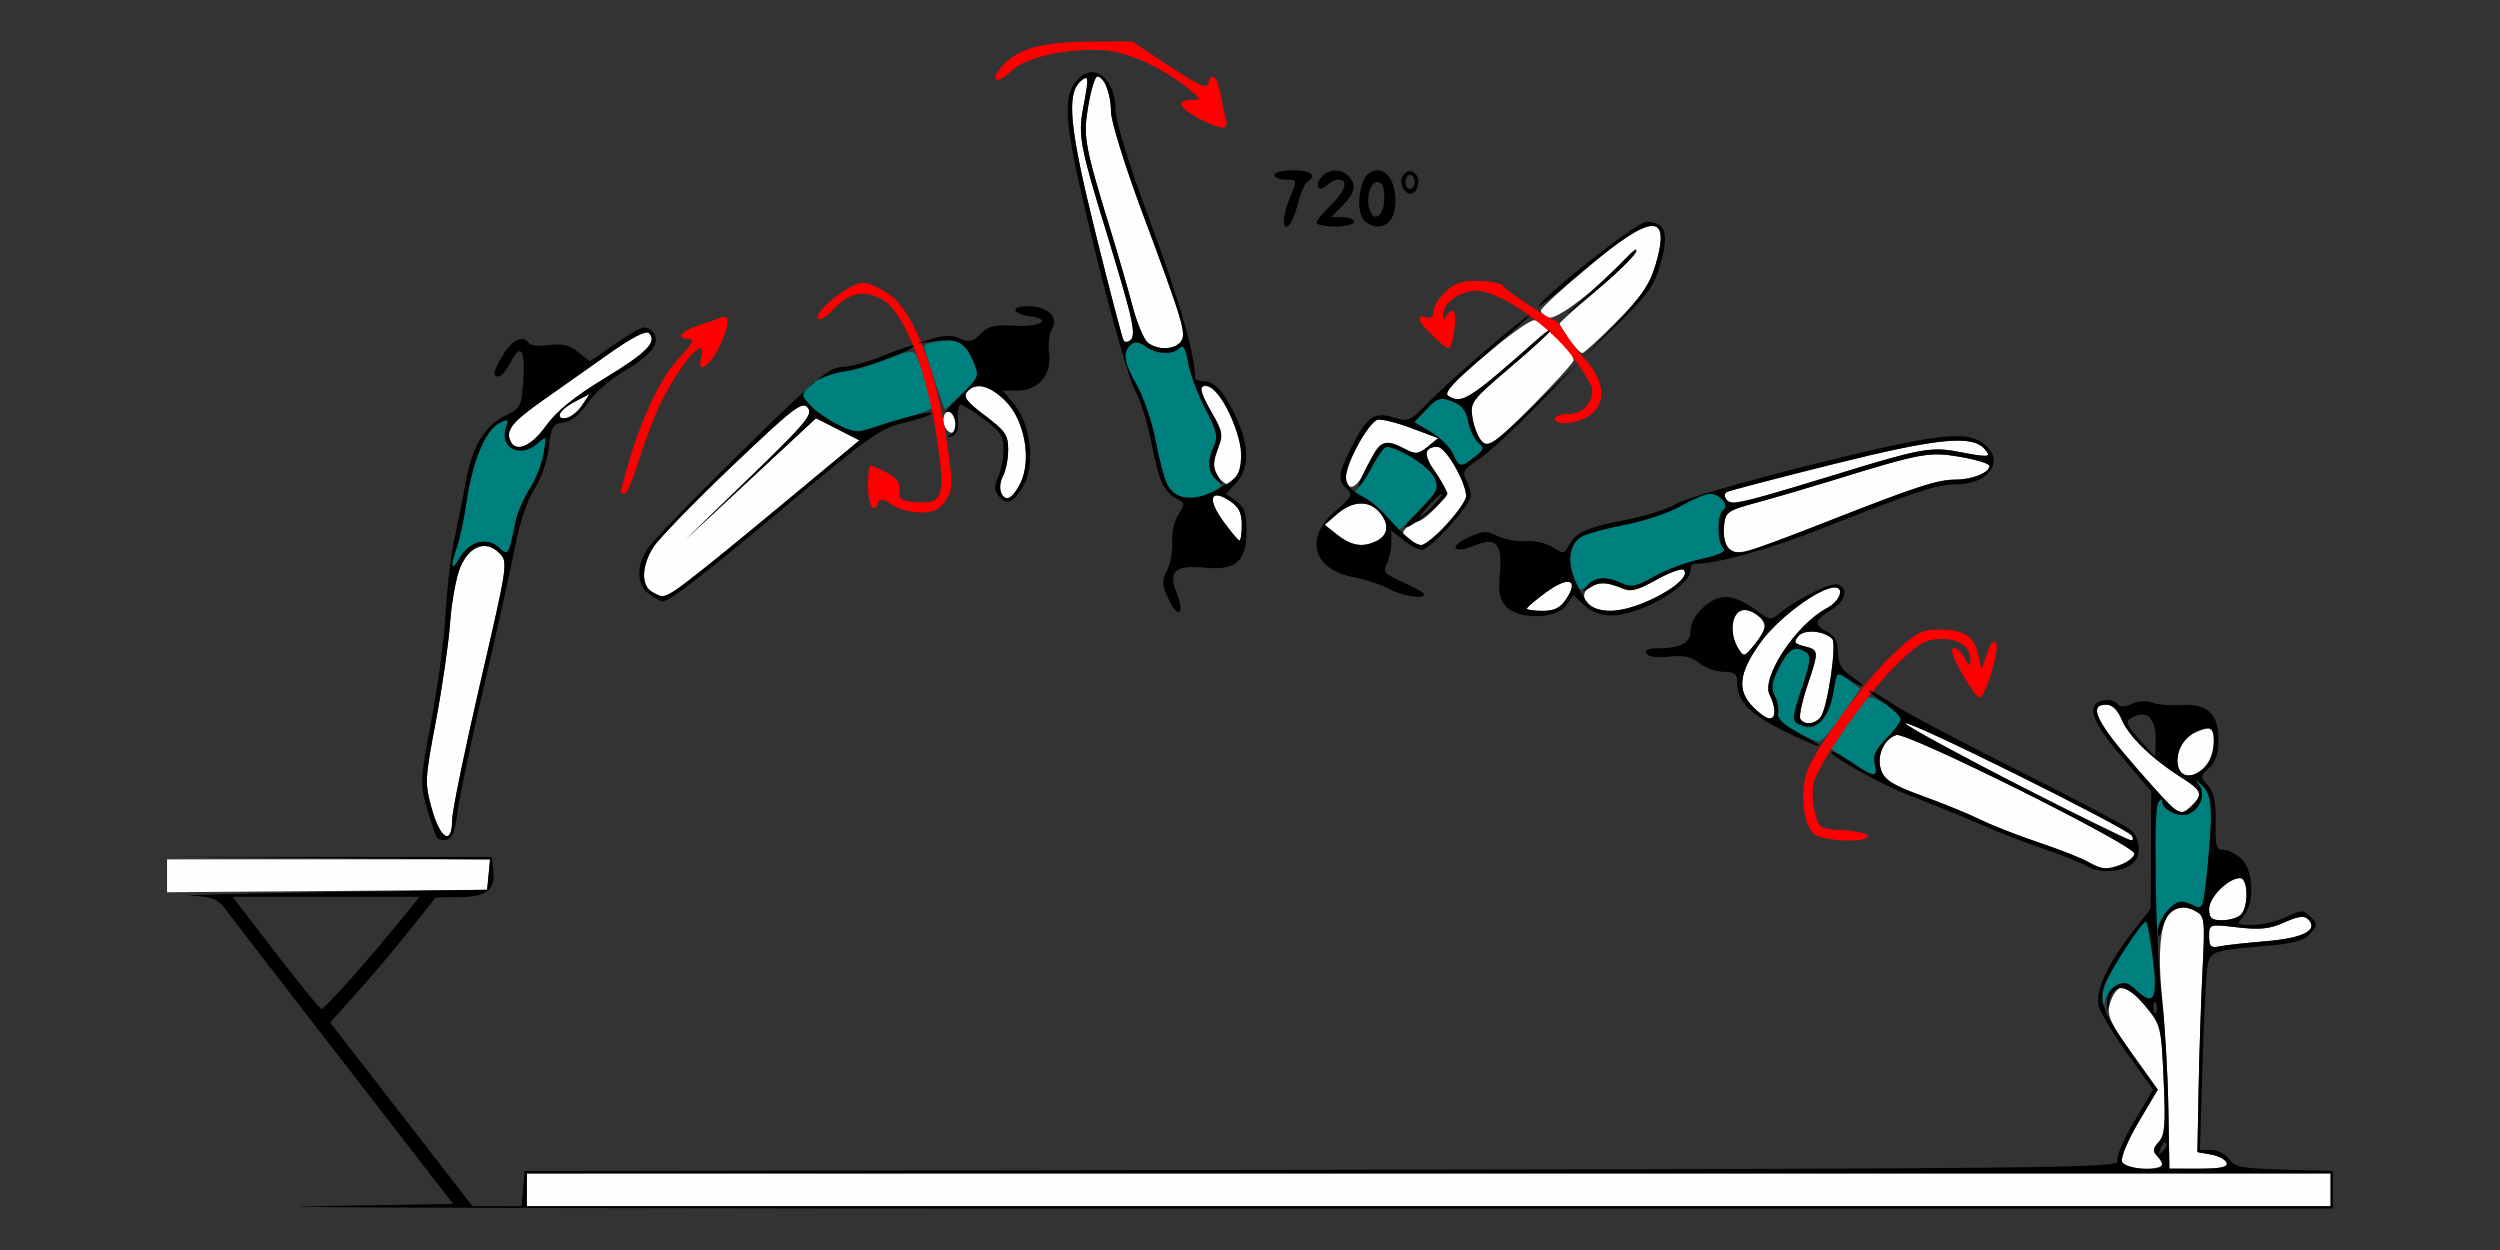 <?xml version="1.0" encoding="UTF-8" standalone="no"?>
<!-- Created with Inkscape (http://www.inkscape.org/) -->

<svg
   xmlns:dc="http://purl.org/dc/elements/1.1/"
   xmlns:cc="http://creativecommons.org/ns#"
   xmlns:rdf="http://www.w3.org/1999/02/22-rdf-syntax-ns#"
   xmlns:svg="http://www.w3.org/2000/svg"
   xmlns="http://www.w3.org/2000/svg"
   xmlns:sodipodi="http://sodipodi.sourceforge.net/DTD/sodipodi-0.dtd"
   xmlns:inkscape="http://www.inkscape.org/namespaces/inkscape"
   id="svg3456"
   version="1.1"
   inkscape:version="0.91 r13725"
   width="500"
   height="250"
   viewBox="0 0 500 250"
   sodipodi:docname="bb940400.svg">
  <rect x="0" y="0" width="500" height="250" fill="#333333" stroke="none"/>
  <defs
     id="defs3460" />
  <sodipodi:namedview
     pagecolor="#ffffff"
     bordercolor="#666666"
     borderopacity="1"
     objecttolerance="10"
     gridtolerance="10"
     guidetolerance="10"
     inkscape:pageopacity="0"
     inkscape:pageshadow="2"
     inkscape:window-width="1473"
     inkscape:window-height="845"
     id="namedview3458"
     showgrid="false"
     inkscape:zoom="1.2341757"
     inkscape:cx="83.763673"
     inkscape:cy="181.60958"
     inkscape:window-x="0"
     inkscape:window-y="0"
     inkscape:window-maximized="0"
     inkscape:current-layer="svg3456" />
  <g
     id="g3466"
     transform="translate(16.589,-3.448)">
    <path
       style="fill:#fefefe"
       d="m 88.785,241.406 0,-3.281 180.374,0 180.374,0 0,3.281 0,3.281 -180.374,0 -180.374,0 0,-3.281 z m 319.027,-5.632 c -0.298,-0.779 1.184,-4.325 3.305,-7.906 l 3.845,-6.493 -5.139,-7.186 c -4.195,-5.866 -5.028,-7.643 -4.533,-9.672 0.571,-2.342 1.848,-3.846 3.293,-3.879 0.351,-0.008 2.083,1.779 3.848,3.97 3.151,3.911 3.219,4.186 3.718,14.882 0.431,9.249 0.279,11.127 -1.005,12.415 -1.182,1.185 -1.266,1.765 -0.385,2.649 1.942,1.948 1.256,2.632 -2.639,2.632 -2.495,0 -3.95,-0.477 -4.308,-1.413 z m 9.277,-10.542 c -0.11,-6.573 -0.665,-16.439 -1.233,-21.923 -1.53,-14.768 0.737,-20.818 6.616,-17.662 1.897,1.018 1.959,1.535 1.44,12.005 -0.298,6.018 -0.648,16.627 -0.778,23.576 l -0.236,12.635 2.727,0.49 c 1.5,0.269 2.902,1.017 3.115,1.661 0.284,0.855 -1.21,1.171 -5.53,1.17 l -5.919,-0.002 -0.2,-11.951 z m 8.144,-34.526 c 0,-2.451 0.007,-2.453 5.696,-1.791 4.497,0.524 6.471,0.313 9.377,-1.002 2.725,-1.233 3.954,-1.391 4.732,-0.611 2.146,2.153 -0.964,3.775 -8.408,4.387 -3.955,0.325 -8.137,0.789 -9.293,1.03 -1.757,0.367 -2.103,0.036 -2.103,-2.014 z m 0,-5.483 c 0,-2.343 3.843,-6.162 6.201,-6.162 1.612,0 1.733,5.729 0.154,7.312 -0.617,0.619 -2.299,1.125 -3.738,1.125 -2.147,0 -2.617,-0.408 -2.617,-2.276 z m -408.411,-6.618 0,-3.294 32.302,0 32.302,0 -0.293,3.047 -0.293,3.047 -32.009,0.247 -32.009,0.247 0,-3.294 z m 384.112,-2.823 c -1.285,-0.736 -5.701,-2.467 -9.813,-3.847 -4.112,-1.38 -9.369,-3.44 -11.682,-4.578 -2.313,-1.138 -7.502,-3.259 -11.531,-4.713 -5.749,-2.074 -7.52,-3.157 -8.23,-5.03 -1.059,-2.793 0.433,-6.348 3.007,-7.168 2.07,-0.659 47.594,22.018 47.594,23.708 0,1.179 -3.711,3.065 -5.902,2.999 -0.609,-0.018 -2.159,-0.635 -3.444,-1.372 z m -14.252,-15.524 c -12.208,-6.162 -22.196,-11.625 -22.196,-12.141 0,-1.054 44.371,20.955 45.306,22.473 0.329,0.535 0.259,0.949 -0.157,0.922 -0.416,-0.028 -10.744,-5.092 -22.952,-11.254 z m -316.905,4.976 c -1.437,-5.174 -1.405,-5.88 0.808,-17.578 1.268,-6.703 2.548,-15.562 2.845,-19.688 0.297,-4.125 1.207,-9.091 2.024,-11.036 1.823,-4.343 5.143,-5.564 7.821,-2.878 1.771,1.777 1.719,2.131 -3.823,26.05 -3.091,13.337 -5.619,25.66 -5.619,27.384 0,5.136 -2.367,3.819 -4.055,-2.255 z M 418.216,165.22 c -0.519,-0.379 -3.719,-3.853 -7.111,-7.72 -8.428,-9.607 -10.155,-13.125 -6.444,-13.125 1.213,0 2.299,1.061 3.132,3.062 1.372,3.295 6.013,7.784 11.902,11.513 4.055,2.568 4.365,3.344 2.201,5.515 -1.63,1.635 -2.29,1.771 -3.68,0.756 z m 0.929,-7.743 c -1.167,-1.894 0.569,-6.279 2.908,-7.348 3.549,-1.622 4.116,-1.337 4.116,2.069 0,4.536 -5.113,8.379 -7.023,5.279 z M 343.487,147.235 c -0.302,-0.489 0.304,-3.429 1.347,-6.533 2.394,-7.127 2.385,-7.25 -0.524,-7.983 -2.041,-0.514 -2.235,-0.832 -1.238,-2.037 1.186,-1.434 5.083,-1.127 6.781,0.534 0.984,0.963 -0.966,14.022 -2.341,15.685 -1.186,1.433 -3.243,1.603 -4.025,0.334 z m -9.418,-2.349 c -3.333,-3.344 -2.948,-6.79 1.448,-12.948 3.45,-4.833 11.765,-11 14.829,-11 2.046,0 1.022,2.782 -1.516,4.115 -6.208,3.262 -13.289,13.999 -11.474,17.399 1.24,2.324 1.231,4.736 -0.017,4.736 -0.537,0 -2.009,-1.036 -3.271,-2.301 z m -3.015,-11.767 c -2.805,-4.505 -0.364,-9.559 3.355,-6.946 2.547,1.79 2.524,2.994 -0.118,6.23 -2.026,2.482 -2.124,2.504 -3.237,0.716 z m -42.269,-7.957 c 0,-0.255 1.758,-1.74 3.906,-3.301 4.448,-3.232 6.542,-2.545 4.018,1.32 -1.2,1.837 -2.382,2.444 -4.76,2.444 -1.74,0 -3.164,-0.208 -3.164,-0.463 z m 12.15,-0.943 c -2.552,-3.084 2.502,-5.45 6.76,-3.164 1.619,0.869 2.829,0.585 6.891,-1.619 2.71,-1.471 5.223,-2.377 5.585,-2.014 2.043,2.049 -8.94,8.18 -14.682,8.195 -1.883,0.005 -3.907,-0.616 -4.554,-1.397 z m -187.15,-2.419 c -2.172,-1.269 -2.072,-5.09 0.232,-8.828 1.027,-1.667 8.128,-8.99 15.78,-16.274 12.347,-11.753 14.054,-13.073 15.166,-11.73 1.1,1.33 -0.337,3.053 -11.808,14.164 l -13.061,12.65 13.256,-12.346 13.256,-12.346 4.344,2.214 4.344,2.214 -17.442,14.475 c -15.765,13.084 -20.562,16.743 -21.964,16.757 -0.257,0.003 -1.203,-0.425 -2.103,-0.951 z m 215.23,-8.779 c -0.608,-0.735 -0.971,-2.69 -0.808,-4.344 0.284,-2.87 0.598,-3.09 6.839,-4.796 3.598,-0.983 10.117,-2.893 14.486,-4.243 18.161,-5.612 19.664,-5.892 25.935,-4.819 3.213,0.55 5.841,1.363 5.841,1.807 0,1.359 -3.44,2.749 -6.802,2.749 -3.629,0 -7.945,1.418 -26.376,8.666 -15.961,6.277 -17.673,6.723 -19.116,4.98 z m -78.085,-2.567 -2.592,-2.046 2.519,-2.173 c 3.028,-2.613 6.241,-2.79 8.344,-0.459 2.059,2.282 1.955,4.563 -0.261,5.753 -2.774,1.489 -5.167,1.168 -8.009,-1.075 z m 14.204,1.004 c -1.333,-0.778 -1.456,-1.264 -0.587,-2.315 0.605,-0.732 1.601,-1.331 2.213,-1.331 0.612,0 2.28,-1.223 3.708,-2.717 2.289,-2.397 2.461,-2.977 1.457,-4.922 -0.626,-1.213 -1.756,-2.916 -2.512,-3.786 -1.591,-1.832 -0.868,-3.575 1.482,-3.575 1.637,0 5.739,7.069 5.739,9.89 0,1.692 -7.282,9.809 -8.764,9.769 -0.577,-0.016 -1.808,-0.472 -2.737,-1.013 z m -37.111,-3.814 c -3.222,-4.462 -2.537,-6.562 1.316,-4.03 1.831,1.204 2.436,2.39 2.436,4.775 0,1.745 -0.208,3.173 -0.461,3.173 -0.254,0 -1.735,-1.763 -3.291,-3.918 z m 100.521,-4.455 c -0.296,-0.48 -0.208,-1.077 0.194,-1.327 0.403,-0.25 9.977,-2.759 21.277,-5.576 21.216,-5.289 27.937,-5.933 30.434,-2.915 1.297,1.567 0.769,1.605 -5.583,0.397 -5.25,-0.999 -7.625,-0.55 -24.31,4.593 -18.989,5.853 -21.096,6.315 -22.012,4.828 z m -145.001,-1.398 c -0.28,-0.733 -0.057,-2.182 0.497,-3.22 0.554,-1.038 1.007,-3.383 1.007,-5.211 0,-2.895 -0.6,-3.774 -4.641,-6.801 -3.579,-2.681 -4.409,-3.757 -3.624,-4.706 1.703,-2.058 4.556,-1.388 7.755,1.821 3.871,3.883 5.271,11.933 2.882,16.569 -1.598,3.1 -3.058,3.683 -3.874,1.547 z m 69.111,-2 c -0.808,-2.112 4.236,-12.027 6.314,-12.411 0.82,-0.151 3.876,0.62 6.79,1.713 l 5.298,1.989 -2.106,1.711 c -1.875,1.523 -2.384,1.567 -4.641,0.396 -3.896,-2.021 -5.008,-1.624 -6.835,2.441 -2.203,4.9 -3.957,6.415 -4.82,4.161 z M 227.29,99.188 c -1.4,-1.404 -1.429,-3.734 -0.085,-6.693 0.872,-1.92 0.632,-2.974 -1.515,-6.649 -2.611,-4.469 -2.609,-5.89 0.007,-4.883 2.092,0.805 6.059,9.807 6.07,13.772 0.008,2.989 -1.289,5.578 -2.795,5.578 -0.308,0 -1.065,-0.506 -1.682,-1.125 z M 85.406,91.463 c -0.803,-2.099 0.578,-3.738 6.866,-8.154 3.203,-2.249 9.021,-6.354 12.928,-9.122 4.486,-3.178 7.431,-4.704 7.992,-4.141 1.748,1.754 -0.371,3.92 -8.904,9.099 -6.004,3.644 -9.588,6.549 -11.674,9.463 -3.042,4.249 -6.196,5.499 -7.207,2.856 z m 194.102,0.027 c -0.602,-0.727 -1.326,-2.755 -1.609,-4.507 -0.493,-3.048 -0.172,-3.477 7.522,-10.029 4.42,-3.765 8.037,-7.083 8.037,-7.375 0,-0.292 -0.946,0.308 -2.103,1.333 -14.155,12.548 -15.561,13.447 -18.303,11.704 -0.908,-0.577 1.039,-2.738 7.168,-7.954 4.628,-3.939 9.128,-7.162 9.999,-7.162 1.712,0 7.911,6.255 7.911,7.982 0,1.004 -16.067,17.33 -17.055,17.33 -0.26,0 -0.966,-0.595 -1.567,-1.323 z m -107.191,-2.851 c -0.763,-1.994 0.59,-3.88 1.617,-2.254 C 175.036,88.129 174.968,90 173.802,90 c -0.53,0 -1.198,-0.613 -1.485,-1.361 z M 95.327,86.343 c 0,-0.54 1.351,-1.683 3.002,-2.539 l 3.002,-1.557 -1.478,2.236 c -1.542,2.334 -4.525,3.56 -4.525,1.86 z M 297.26,71.34 c -1.063,-1.498 -1.933,-2.915 -1.933,-3.15 0,-0.235 3.184,-3.102 7.077,-6.371 3.892,-3.269 7.513,-6.809 8.046,-7.866 0.582,-1.152 -0.1,-0.751 -1.703,1.001 -5.548,6.069 -14.055,12.602 -15.622,11.999 -0.845,-0.325 -1.537,-0.954 -1.537,-1.396 0,-0.442 4.285,-4.405 9.522,-8.806 12.73,-10.697 16.51,-10.8 13.422,-0.368 -1.174,3.967 -2.787,6.328 -7.749,11.344 -3.446,3.484 -6.564,6.334 -6.929,6.334 -0.364,0 -1.532,-1.225 -2.595,-2.723 z m -84.311,0.613 c -0.785,-0.645 -2.15,-3.914 -3.035,-7.266 -0.884,-3.352 -2.707,-9.68 -4.05,-14.062 -5.598,-18.265 -5.868,-19.727 -4.799,-26.016 0.548,-3.223 1.359,-5.859 1.802,-5.859 1.381,0 2.741,3.476 2.741,7.005 0,1.867 2.768,10.808 6.187,19.984 8.396,22.534 8.998,24.571 7.715,26.122 -1.313,1.587 -4.683,1.635 -6.56,0.093 z m -4.82,-0.403 c -0.271,-0.44 -2.791,-10.075 -5.599,-21.41 -5.273,-21.282 -5.914,-28.024 -2.906,-30.529 1.563,-1.301 1.6,-0.771 0.395,5.6 -0.997,5.273 -0.535,7.726 4.591,24.386 5.122,16.648 6.054,20.705 4.998,21.764 -0.542,0.544 -1.208,0.629 -1.479,0.189 z"
       id="path3476"
       inkscape:connector-curvature="0" />
    <path
       style="fill:#007f7f"
       d="m 403.866,203.625 c -0.145,-2.449 1.646,-6.26 5.807,-12.36 2.775,-4.068 2.886,-4.128 3.437,-1.875 0.903,3.693 2.021,-11.455 1.311,-17.754 -0.381,-3.383 -0.23,-6.148 0.397,-7.229 0.558,-0.963 1.027,-1.239 1.043,-0.612 0.04,1.589 3.326,3.191 5.127,2.497 2.449,-0.943 3.63,-3.975 2.261,-5.806 -1.008,-1.349 -0.918,-1.338 0.612,0.069 2.024,1.861 2.204,5.087 0.965,17.256 -0.762,7.48 -0.828,7.634 -2.87,6.7 -4.891,-2.236 -8.677,4.48 -7.615,13.508 0.62,5.267 -0.537,6.419 -3.571,3.56 -1.765,-1.664 -2.538,-1.861 -4.071,-1.038 -1.041,0.559 -2.074,1.966 -2.297,3.127 l -0.405,2.111 -0.127,-2.156 z m -50.334,-47.822 -3.946,-2.626 3.224,-4.802 c 1.773,-2.641 3.656,-5.07 4.186,-5.398 1.107,-0.686 6.557,2.926 6.557,4.346 0,0.52 -1.292,2.241 -2.87,3.825 -2.153,2.16 -2.732,3.43 -2.319,5.084 0.71,2.837 -0.021,2.772 -4.831,-0.429 z m -11.053,-6.08 c -2.549,-1.392 -3.673,-2.586 -3.446,-3.659 0.186,-0.875 -0.121,-2.451 -0.682,-3.502 -0.802,-1.504 -0.612,-2.713 0.894,-5.674 1.909,-3.754 3.132,-4.422 5.424,-2.964 0.967,0.615 0.793,2.05 -0.859,7.098 -1.753,5.357 -1.867,6.456 -0.744,7.169 3.231,2.051 5.898,-0.396 7.082,-6.498 l 0.793,-4.087 2.247,1.825 2.247,1.825 -3.652,5.273 c -2.009,2.9 -4.073,5.27 -4.587,5.267 -0.514,-0.004 -2.637,-0.937 -4.718,-2.074 z m -44.327,-30.612 c -1.421,-3.442 -0.627,-7.157 1.81,-8.466 0.995,-0.534 4.88,-1.562 8.634,-2.286 3.754,-0.723 8.718,-2.403 11.031,-3.732 2.313,-1.33 4.89,-2.423 5.727,-2.429 2.012,-0.015 4.06,2.417 2.73,3.242 -1.263,0.783 -1.274,6.39 -0.014,7.653 0.665,0.667 -0.719,1.337 -4.439,2.151 -2.973,0.65 -7.24,2.243 -9.483,3.539 -3.402,1.967 -4.455,2.185 -6.352,1.318 -3.099,-1.416 -5.017,-1.306 -6.893,0.398 -1.446,1.312 -1.684,1.192 -2.75,-1.388 z m -224.282,-2.566 c -0.021,-0.611 0.384,-2.222 0.899,-3.581 0.515,-1.359 1.395,-5.499 1.955,-9.202 1.238,-8.177 3.709,-14.164 6.455,-15.638 1.857,-0.997 1.987,-0.914 1.413,0.902 -1.288,4.071 2.943,6.123 6.356,3.082 1.806,-1.609 1.828,-1.569 1.179,2.109 -0.364,2.062 -1.632,5.243 -2.818,7.067 -1.186,1.824 -2.451,4.778 -2.811,6.562 -1.374,6.811 -1.405,6.858 -3.366,5.078 -2.358,-2.141 -6.061,-1.118 -7.836,2.164 -0.763,1.411 -1.405,2.066 -1.425,1.455 z m 187.011,-9.691 c -1.17,-1.587 -3.146,-3.274 -4.391,-3.749 l -2.264,-0.863 2.093,-3.192 c 1.151,-1.756 2.563,-3.983 3.137,-4.949 1.011,-1.702 1.18,-1.691 5.392,0.349 2.479,1.201 4.817,3.136 5.437,4.502 1,2.202 0.75,2.735 -3.095,6.592 l -4.183,4.196 -2.127,-2.886 z m -41.966,-4.354 c -1.857,-0.751 -2.938,-3.437 -4.35,-10.81 -0.721,-3.766 -2.395,-8.745 -3.721,-11.066 -2.681,-4.694 -3.003,-6.796 -1.262,-8.245 0.826,-0.688 1.704,-0.584 2.982,0.354 2.161,1.585 5.356,1.727 6.778,0.301 0.743,-0.745 1.206,0.053 1.686,2.903 0.364,2.162 1.906,6.302 3.426,9.2 2.273,4.335 2.588,5.657 1.772,7.454 -1.396,3.073 -1.234,5.414 0.473,6.835 1.306,1.087 1.229,1.351 -0.701,2.425 -2.222,1.237 -4.997,1.491 -7.083,0.648 z m 55.075,-8.309 c -0.592,-1.304 -2.577,-3.259 -4.411,-4.344 l -3.334,-1.973 2.463,-2.579 c 2.182,-2.285 2.767,-2.464 5.125,-1.571 1.933,0.732 2.816,1.832 3.224,4.016 0.309,1.655 1.215,3.551 2.012,4.215 1.288,1.072 1.207,1.394 -0.726,2.886 -2.837,2.189 -3.081,2.153 -4.354,-0.65 z M 150.466,88.215 c -1.8,-0.974 -4.109,-2.698 -5.131,-3.832 l -1.859,-2.061 2.613,-2.255 c 1.559,-1.345 3.818,-2.264 5.599,-2.277 1.642,-0.012 5.491,-1.055 8.553,-2.318 4.216,-1.739 5.749,-2.018 6.312,-1.15 1.248,1.924 3.569,10.337 3.006,10.901 -0.514,0.516 -10.206,3.542 -13.952,4.356 -1.028,0.224 -3.342,-0.39 -5.141,-1.364 z m 19.759,-9.016 c -1.1,-3.362 -2.001,-6.27 -2.001,-6.461 0,-0.784 4.961,-1.523 6.637,-0.989 0.993,0.316 2.408,2.021 3.144,3.789 1.317,3.163 1.285,3.266 -2.028,6.494 -1.852,1.804 -3.454,3.28 -3.56,3.28 -0.106,0 -1.093,-2.751 -2.193,-6.113 z"
       id="path3472"
       inkscape:connector-curvature="0" />
    <path
       style="fill:#fe0000"
       d="m 346.318,170.314 c -2.508,-1.84 -3.062,-9.724 -0.971,-13.83 3.128,-6.143 11.513,-17.321 16.653,-22.196 4.523,-4.291 5.665,-4.912 9.033,-4.912 5.151,0 7.183,1.248 8,4.914 l 0.681,3.055 1.097,-3.229 c 0.707,-2.081 1.347,-2.824 1.8,-2.088 0.758,1.231 -1.843,10.119 -3.21,10.966 -0.691,0.428 -5.569,-7.778 -5.569,-9.368 0,-1.317 1.696,-0.266 2.598,1.609 0.558,1.16 1.043,1.554 1.077,0.876 0.159,-3.106 -1.874,-4.86 -5.633,-4.86 -3.254,0 -4.459,0.662 -8.93,4.904 -5.503,5.221 -15.805,19.85 -16.812,23.874 -0.333,1.329 -0.229,3.941 0.23,5.804 0.813,3.301 0.959,3.394 5.741,3.67 2.699,0.156 4.907,0.683 4.907,1.172 0,1.354 -8.756,1.059 -10.691,-0.36 z M 161.715,104.355 c -1.597,-1.122 -2.36,-1.259 -2.622,-0.469 -0.866,2.606 -2.083,0.792 -2.083,-3.105 0,-2.32 0.231,-4.219 0.514,-4.219 0.283,0 1.748,0.64 3.257,1.423 1.95,1.012 2.68,2.028 2.524,3.516 -0.186,1.774 0.291,2.136 3.131,2.374 5.609,0.472 6.116,-1.028 4.345,-12.853 -2.032,-13.565 -6.532,-25.102 -10.752,-27.561 -3.718,-2.167 -6.745,-1.591 -9.968,1.895 -1.282,1.387 -2.632,2.22 -3,1.851 C 145.879,66.022 153.331,60 155.979,60 c 1.369,0 3.992,1.256 5.876,2.813 4.523,3.74 8.796,14.926 10.8,28.275 1.401,9.33 1.395,10.156 -0.085,12.422 -1.24,1.898 -2.351,2.427 -5.094,2.427 -1.93,0 -4.522,-0.712 -5.761,-1.582 z m -54.238,-2.405 c 0,-0.131 0.798,-2.978 1.773,-6.328 2.648,-9.098 6.479,-16.914 10.222,-20.856 2.493,-2.626 2.935,-3.516 1.746,-3.516 -2.792,0 -1.711,-1.539 1.913,-2.725 1.928,-0.631 4.03,-1.365 4.673,-1.633 1.74,-0.724 1.42,2.063 -0.72,6.27 -1.964,3.862 -4.301,5.107 -3.449,1.838 1.33,-5.101 -3.956,0.786 -8.019,8.93 -1.293,2.591 -3.273,7.759 -4.401,11.484 -1.128,3.725 -2.43,6.773 -2.894,6.773 -0.464,0 -0.844,-0.107 -0.844,-0.237 z M 294.393,87.188 c 0,-0.516 1.247,-0.938 2.771,-0.938 2.745,0 4.706,-2.055 4.706,-4.931 0,-0.717 -1.787,-3.682 -3.972,-6.588 -4.702,-6.255 -14.502,-13.008 -19.065,-13.138 -3.338,-0.095 -6.915,2.474 -6.796,4.881 0.048,0.969 0.24,1.083 0.545,0.323 0.259,-0.645 0.904,-1.172 1.432,-1.172 0.89,0 0.248,6.424 -0.742,7.432 -0.539,0.548 -5.982,-4.758 -5.982,-5.832 0,-0.474 0.631,-0.62 1.402,-0.323 0.925,0.356 1.402,-0.032 1.402,-1.143 0,-0.925 1.085,-2.705 2.412,-3.955 1.863,-1.756 3.372,-2.252 6.633,-2.181 2.321,0.051 4.495,0.488 4.831,0.972 0.717,1.034 9.544,6.905 10.382,6.905 0.315,0 1.262,1.16 2.104,2.578 0.842,1.418 2.348,3.448 3.346,4.512 4.409,4.699 5.082,8.995 1.834,11.713 -2.222,1.86 -7.243,2.473 -7.243,0.885 z M 223.131,27.124 c -3.943,-2.088 -4.549,-3.684 -1.402,-3.691 1.99,-0.004 1.953,-0.127 -0.701,-2.293 -4.628,-3.777 -10.952,-6.821 -15.527,-7.475 -6.812,-0.974 -16.7,0.978 -19.743,3.898 -3.173,3.045 -4.644,2.045 -1.667,-1.133 3.132,-3.344 7.773,-4.592 17.312,-4.655 l 8.411,-0.056 7.477,4.957 c 5.674,3.762 7.55,4.61 7.779,3.516 0.543,-2.592 1.813,-1.516 2.447,2.074 0.342,1.934 0.837,4.254 1.102,5.156 0.625,2.135 -1.065,2.043 -5.487,-0.298 z"
       id="path3470"
       inkscape:connector-curvature="0" />
    <path
       style="fill:#000000"
       d="M 45.195,244.709 74.034,244.219 52.204,216.027 C 40.197,200.521 29.538,186.705 28.516,185.324 c -1.576,-2.13 -2.639,-2.544 -7.009,-2.727 -2.834,-0.119 9.357,-0.435 27.091,-0.703 l 32.243,-0.487 0.292,-3.035 0.292,-3.035 -32.302,-0.265 -32.302,-0.265 32.477,0.018 32.477,0.018 0.301,2.635 c 0.451,3.949 -1.263,5.325 -6.724,5.398 l -4.792,0.064 -5.368,6.733 c -2.952,3.703 -7.705,9.331 -10.561,12.507 l -5.192,5.775 14.236,18.366 14.236,18.366 4.913,0 4.913,0 0.29,-3.516 0.29,-3.516 159.549,-0.237 c 141.575,-0.21 159.488,-0.396 159.01,-1.647 -0.297,-0.776 1.19,-4.331 3.306,-7.903 l 3.845,-6.493 -5.155,-7.208 c -2.835,-3.964 -5.419,-8.263 -5.742,-9.554 -0.719,-2.874 1.767,-8.282 6.792,-14.771 l 3.629,-4.688 0.056,-11.719 0.056,-11.719 -4.818,-5.625 c -5.615,-6.556 -7.318,-9.473 -6.61,-11.323 0.576,-1.505 3.904,-1.807 4.752,-0.431 0.35,0.568 1.388,0.522 2.799,-0.123 1.272,-0.581 2.978,-0.698 3.939,-0.271 0.932,0.415 3.51,0.641 5.728,0.502 5.409,-0.339 7.649,1.699 7.649,6.958 0,2.743 -0.566,4.442 -1.877,5.632 -1.795,1.63 -1.806,1.783 -0.234,3.529 1.208,1.342 1.616,3.288 1.54,7.348 -0.09,4.796 0.125,5.522 1.636,5.522 0.956,0 2.58,0.844 3.608,1.875 2.361,2.369 2.547,8.945 0.322,11.411 -1.471,1.631 -1.382,1.714 1.837,1.714 1.861,0 4.879,-0.715 6.705,-1.589 3.097,-1.482 3.426,-1.484 4.876,-0.029 1.45,1.454 1.443,1.683 -0.098,3.391 -1.249,1.384 -3.402,1.975 -8.816,2.42 -10.863,0.892 -11.224,1.03 -11.746,4.486 -0.252,1.672 -0.681,10.528 -0.953,19.68 l -0.494,16.641 2.261,0 c 1.243,0 2.839,0.828 3.546,1.84 1.114,1.595 2.584,1.876 11.034,2.109 l 9.749,0.269 0,3.75 0,3.75 -216.822,0.021 c -119.252,0.012 -203.845,-0.199 -187.983,-0.469 z m 404.338,-3.303 0,-3.281 -180.374,0 -180.374,0 0,3.281 0,3.281 180.374,0 180.374,0 0,-3.281 z m -33.645,-4.969 c 0,-0.412 -0.495,-1.246 -1.099,-1.853 -0.843,-0.845 -0.756,-1.491 0.371,-2.766 1.224,-1.385 1.387,-3.488 0.973,-12.583 -0.497,-10.915 -0.498,-10.922 -3.875,-14.836 -3.634,-4.212 -6.196,-4.452 -6.935,-0.649 l -0.395,2.03 -0.127,-2.076 c -0.076,-1.239 0.662,-2.5 1.83,-3.127 1.62,-0.87 2.347,-0.684 4.218,1.08 3.354,3.161 4.139,1.508 3.123,-6.572 -0.48,-3.82 -1.065,-7.138 -1.299,-7.373 -0.521,-0.523 -7.705,10.504 -8.518,13.074 -0.954,3.016 0.21,5.774 5.652,13.382 l 5.155,7.208 -3.845,6.493 c -2.121,3.581 -3.603,7.126 -3.305,7.906 0.568,1.485 8.076,2.101 8.076,0.663 z m 12.851,-0.422 c -0.214,-0.645 -1.616,-1.392 -3.115,-1.661 l -2.727,-0.49 0.236,-12.635 c 0.13,-6.949 0.48,-17.559 0.778,-23.576 0.519,-10.47 0.457,-10.987 -1.44,-12.005 -2.901,-1.558 -5.507,-0.319 -6.489,3.084 -0.675,2.34 -0.88,2.53 -0.946,0.878 -0.086,-2.155 2.854,-5.859 4.65,-5.859 0.548,0 1.75,0.405 2.672,0.9 1.524,0.818 1.748,0.201 2.46,-6.797 1.243,-12.214 1.064,-15.435 -0.961,-17.297 -1.53,-1.407 -1.62,-1.417 -0.612,-0.069 1.369,1.831 0.188,4.863 -2.261,5.806 -1.804,0.695 -5.093,-0.912 -5.113,-2.497 -0.01,-0.814 -0.239,-0.784 -0.8,0.104 -1.063,1.681 -0.567,28.492 0.731,39.538 0.576,4.898 1.145,14.495 1.266,21.326 l 0.22,12.42 5.919,0.002 c 4.32,9.4e-4 5.814,-0.315 5.53,-1.17 z m -12.097,-4.009 c -0.288,-0.289 -0.81,0.232 -1.161,1.156 -0.507,1.336 -0.4,1.444 0.523,0.525 0.639,-0.636 0.926,-1.392 0.638,-1.681 z m -1.985,-27.807 c -0.298,-0.748 -0.52,-0.526 -0.565,0.566 -0.041,0.988 0.18,1.542 0.491,1.23 0.311,-0.312 0.344,-1.12 0.074,-1.797 z M 53.349,199.453 c 2.87,-3.222 7.185,-8.285 9.59,-11.249 l 4.372,-5.391 -18.7,0 -18.7,0 8.643,11.21 c 4.753,6.166 8.853,11.228 9.11,11.249 0.257,0.021 2.815,-2.597 5.685,-5.82 z M 436.63,191.691 c 7.445,-0.612 10.554,-2.234 8.408,-4.387 -0.778,-0.781 -2.006,-0.622 -4.732,0.611 -2.906,1.315 -4.88,1.525 -9.377,1.002 -5.689,-0.662 -5.696,-0.66 -5.696,1.791 0,2.05 0.346,2.381 2.103,2.014 1.157,-0.242 5.339,-0.706 9.293,-1.03 z m -5.041,-5.316 c 1.579,-1.584 1.458,-7.312 -0.154,-7.312 -2.358,0 -6.201,3.819 -6.201,6.162 0,1.867 0.469,2.276 2.617,2.276 1.439,0 3.122,-0.506 3.738,-1.125 z m -9.693,-21.911 c 2.164,-2.17 1.854,-2.947 -2.201,-5.515 -5.889,-3.729 -10.53,-8.218 -11.902,-11.513 -0.833,-2 -1.919,-3.062 -3.132,-3.062 -3.711,0 -1.984,3.518 6.444,13.125 8.25,9.404 8.317,9.447 10.791,6.964 z m 2.563,-7.578 c 1.782,-1.617 2.431,-7.823 0.818,-7.823 -2.549,0 -5.617,2.394 -6.142,4.794 -0.999,4.561 1.851,6.182 5.324,3.029 z m -9.928,-5.956 c -0.049,-4.037 -1.907,-5.564 -4.796,-3.942 -1.32,0.741 -1.128,1.296 1.48,4.276 1.648,1.883 3.079,3.424 3.179,3.424 0.1,0 0.162,-1.691 0.137,-3.758 z m -13.597,25.828 c -1.285,-0.757 -5.07,-2.284 -8.411,-3.392 -3.341,-1.108 -9.229,-3.393 -13.084,-5.077 -3.855,-1.684 -9.989,-4.178 -13.631,-5.542 -5.948,-2.228 -17.863,-8.913 -15.992,-8.973 0.413,-0.013 2.298,1.031 4.189,2.32 4.271,2.911 5.057,2.936 4.358,0.139 -0.414,-1.654 0.165,-2.924 2.319,-5.084 1.579,-1.584 2.87,-3.318 2.87,-3.855 0,-0.537 -1.57,-2.046 -3.488,-3.353 -1.918,-1.308 -3.151,-2.378 -2.738,-2.378 0.412,0 2.508,1.212 4.656,2.693 2.149,1.481 13.369,7.432 24.935,13.224 11.565,5.792 21.764,11.184 22.664,11.983 1.944,1.726 2.141,5.199 0.378,6.666 -2.136,1.778 -6.55,2.086 -9.023,0.628 z m 6.949,-0.485 c 1.319,-0.503 2.397,-1.456 2.397,-2.118 0,-1.69 -45.524,-24.367 -47.594,-23.708 -2.574,0.82 -4.066,4.375 -3.007,7.168 0.71,1.873 2.481,2.955 8.23,5.03 4.029,1.454 9.218,3.574 11.531,4.713 2.313,1.138 7.57,3.198 11.682,4.578 4.112,1.38 8.528,3.111 9.813,3.847 2.813,1.611 3.823,1.683 6.949,0.491 z m 1.909,-5.683 c -0.935,-1.518 -45.306,-23.527 -45.306,-22.473 0,0.837 43.294,23.271 45.149,23.395 0.416,0.028 0.487,-0.387 0.157,-0.922 z m -339.045,0.321 c -0.251,-0.415 -1.124,-3.022 -1.94,-5.793 -1.421,-4.824 -1.382,-5.58 0.918,-17.812 1.321,-7.026 2.587,-16.572 2.813,-21.212 0.226,-4.641 1.033,-11.391 1.793,-15 0.76,-3.609 1.81,-8.893 2.333,-11.742 1.219,-6.638 3.802,-10.854 7.83,-12.781 2.993,-1.432 3.222,-1.867 3.568,-6.785 0.449,-6.393 -0.478,-7.864 -2.493,-3.956 -0.828,1.606 -1.915,2.92 -2.416,2.92 -1.343,0 -1.119,-1.052 0.948,-4.453 1.799,-2.96 4.032,-3.924 5.095,-2.199 0.287,0.467 2.106,0.635 4.042,0.375 2.621,-0.353 4.105,0.002 5.813,1.39 l 2.294,1.864 5.5,-3.747 c 4.876,-3.322 5.658,-3.588 6.895,-2.348 2.065,2.071 0.284,4.668 -5.5,8.018 -2.677,1.55 -5.959,4.436 -7.293,6.413 -1.578,2.338 -3.267,3.693 -4.834,3.878 -2.147,0.254 -2.469,0.803 -2.973,5.07 -0.32,2.708 -1.566,6.303 -2.872,8.283 -1.341,2.032 -2.896,6.585 -3.713,10.868 -0.773,4.054 -3.575,16.652 -6.225,27.995 -2.65,11.344 -5.092,22.94 -5.425,25.77 -0.44,3.729 -1.032,5.227 -2.155,5.443 -0.852,0.164 -1.754,-0.042 -2.004,-0.457 z m 3.086,-3.422 c 0,-1.724 2.529,-14.047 5.619,-27.384 5.543,-23.919 5.595,-24.273 3.823,-26.05 -2.678,-2.686 -5.998,-1.465 -7.821,2.878 -0.816,1.945 -1.727,6.911 -2.024,11.036 -0.297,4.125 -1.577,12.984 -2.845,19.688 -2.212,11.698 -2.245,12.404 -0.808,17.578 1.687,6.075 4.055,7.392 4.055,2.255 z m 5.201,-55.558 c 1.564,-0.394 2.935,-0.061 4.097,0.994 1.961,1.78 1.992,1.733 3.366,-5.078 0.36,-1.785 1.625,-4.738 2.811,-6.562 1.186,-1.824 2.454,-5.005 2.818,-7.067 0.649,-3.678 0.627,-3.718 -1.179,-2.109 -3.413,3.041 -7.644,0.989 -6.356,-3.082 0.575,-1.816 0.445,-1.899 -1.413,-0.902 -2.747,1.475 -5.218,7.461 -6.455,15.638 -0.56,3.702 -1.44,7.843 -1.955,9.202 -1.398,3.69 -1.059,5.058 0.527,2.126 0.763,-1.411 2.446,-2.833 3.739,-3.158 z M 92.614,88.608 c 2.086,-2.914 5.67,-5.819 11.674,-9.463 8.533,-5.179 10.653,-7.345 8.904,-9.099 -0.561,-0.562 -3.505,0.964 -7.992,4.141 -3.907,2.767 -9.725,6.872 -12.928,9.122 -6.288,4.416 -7.669,6.056 -6.866,8.154 1.011,2.643 4.165,1.393 7.207,-2.856 z m 7.239,-4.125 1.478,-2.236 -3.002,1.557 c -3.137,1.627 -4.108,3.741 -1.478,3.218 0.838,-0.167 2.189,-1.309 3.002,-2.539 z m 239.707,64.825 c -6.599,-3.342 -8.718,-5.691 -8.718,-9.664 0,-1.394 -0.645,-1.831 -2.7,-1.831 -1.485,0 -3.664,-0.783 -4.843,-1.741 -1.589,-1.29 -3.155,-1.626 -6.057,-1.298 -2.335,0.264 -4.173,0.021 -4.558,-0.603 -0.415,-0.674 0.29,-1.05 1.981,-1.058 4.894,-0.024 6.831,-0.994 6.831,-3.42 0,-3.051 3.958,-6.879 7.112,-6.879 1.388,0 3.957,1.096 5.708,2.436 2.831,2.166 3.359,2.285 4.761,1.068 3.261,-2.83 10.531,-6.488 11.869,-5.973 2.227,0.857 1.611,3.3 -1.276,5.061 -3.396,2.072 -3.588,3.004 -0.897,4.356 1.575,0.792 2.176,1.918 2.215,4.15 0.041,2.322 0.72,3.505 2.804,4.883 1.513,1 2.42,1.821 2.016,1.825 -0.404,0.004 -1.72,-0.642 -2.926,-1.435 -2.167,-1.424 -2.199,-1.393 -2.812,2.705 -0.724,4.844 -3.241,7.63 -6.078,6.726 -2.391,-0.761 -2.391,-1.07 -0.009,-8.163 1.554,-4.628 1.69,-5.889 0.701,-6.519 -2.308,-1.468 -3.526,-0.806 -5.439,2.955 -1.506,2.962 -1.697,4.17 -0.894,5.674 0.561,1.051 0.867,2.627 0.681,3.502 -0.237,1.113 1.081,2.354 4.38,4.125 6.996,3.756 3.915,3.05 -3.852,-0.883 z m 7.953,-2.406 c 1.376,-1.663 3.325,-14.722 2.341,-15.685 -1.698,-1.661 -5.595,-1.968 -6.781,-0.534 -0.997,1.205 -0.804,1.523 1.238,2.037 2.909,0.732 2.917,0.855 0.524,7.983 -1.042,3.104 -1.648,6.043 -1.347,6.533 0.782,1.27 2.84,1.099 4.025,-0.334 z m -9.195,-1.182 c 0,-0.807 -0.432,-2.278 -0.96,-3.268 -1.814,-3.401 5.266,-14.138 11.474,-17.399 2.537,-1.333 3.562,-4.115 1.516,-4.115 -3.065,0 -11.38,6.168 -14.829,11 -4.396,6.158 -4.782,9.605 -1.448,12.948 2.631,2.639 4.248,2.956 4.248,0.833 z m -1.903,-16.995 c 0.058,-1.931 -3.867,-4.132 -5.277,-2.959 -1.548,1.288 -1.589,4.935 -0.084,7.353 1.113,1.788 1.211,1.766 3.237,-0.716 1.149,-1.408 2.105,-3.063 2.123,-3.678 z m -119.159,-5.185 c -1.483,-3.062 -1.533,-3.81 -0.407,-6.094 0.706,-1.432 1.164,-3.994 1.018,-5.695 -0.146,-1.7 0.4,-4.111 1.214,-5.358 1.382,-2.116 1.358,-2.332 -0.368,-3.258 -2.604,-1.398 -3.584,-3.611 -5.086,-11.488 -0.723,-3.789 -2.171,-8.346 -3.219,-10.128 -1.048,-1.782 -4.608,-14.208 -7.913,-27.614 -6.268,-25.429 -6.84,-30.833 -3.651,-34.453 3.334,-3.784 7.698,-0.304 7.698,6.138 0,2.193 2.757,11.029 7.023,22.506 5.775,15.537 8.81,26.118 8.857,30.888 0.004,0.387 0.783,0.703 1.731,0.703 2.233,0 4.254,2.297 6.615,7.517 2.524,5.582 2.486,10.062 -0.109,12.832 l -2.05,2.189 2.05,1.44 c 1.625,1.142 2.05,2.371 2.05,5.929 0,6.19 -2.049,7.994 -8.385,7.383 -5.833,-0.562 -7.351,0.739 -5.654,4.848 1.747,4.23 0.522,5.714 -1.416,1.714 z m 14.52,-15.151 c 0,-2.385 -0.605,-3.571 -2.436,-4.775 -3.852,-2.532 -4.538,-0.432 -1.316,4.03 1.556,2.155 3.037,3.918 3.291,3.918 0.254,0 0.461,-1.428 0.461,-3.173 z m -4.206,-7.412 c 3.185,-1.804 3.781,-2.637 4.03,-5.633 0.493,-5.942 -5.499,-16.839 -7.922,-14.408 -0.297,0.298 0.586,2.47 1.962,4.826 2.297,3.931 2.405,4.555 1.314,7.58 -0.981,2.72 -0.963,3.659 0.098,5.368 1.175,1.892 1.152,1.96 -0.266,0.785 -1.788,-1.483 -1.975,-3.787 -0.56,-6.902 0.816,-1.796 0.502,-3.118 -1.772,-7.454 -1.52,-2.899 -3.061,-7.039 -3.426,-9.2 -0.48,-2.85 -0.944,-3.648 -1.686,-2.903 -1.421,1.426 -4.617,1.284 -6.778,-0.301 -1.278,-0.938 -2.156,-1.042 -2.982,-0.354 -1.741,1.45 -1.42,3.551 1.262,8.245 1.326,2.32 3,7.3 3.721,11.066 0.721,3.766 1.729,7.631 2.241,8.59 1.812,3.396 5.568,3.639 10.765,0.696 z m -8.061,-29.117 c 1.283,-1.55 0.681,-3.588 -7.715,-26.122 -3.419,-9.176 -6.187,-18.117 -6.187,-19.984 0,-3.529 -1.36,-7.005 -2.741,-7.005 -0.443,0 -1.254,2.637 -1.802,5.859 -1.069,6.288 -0.799,7.751 4.799,26.016 1.343,4.383 3.166,10.711 4.05,14.062 0.884,3.352 2.25,6.621 3.035,7.266 1.877,1.542 5.247,1.494 6.56,-0.093 z m -10.523,-7.377 c -0.885,-3.239 -2.854,-9.937 -4.376,-14.885 -5.126,-16.66 -5.588,-19.113 -4.591,-24.386 1.205,-6.372 1.167,-6.901 -0.395,-5.6 -3.008,2.504 -2.366,9.246 2.906,30.529 2.808,11.335 5.328,20.969 5.599,21.41 0.271,0.44 0.937,0.356 1.479,-0.189 0.692,-0.694 0.506,-2.747 -0.622,-6.879 z m 75.617,60.23 c -1.294,-1.434 -1.567,-2.906 -1.217,-6.562 0.56,-5.851 -0.737,-7.374 -4.833,-5.672 -4.217,1.752 -5.696,0.523 -1.709,-1.42 3.053,-1.488 3.798,-1.538 6.075,-0.408 1.427,0.708 3.982,1.168 5.677,1.021 1.695,-0.147 4.099,0.401 5.341,1.218 2.109,1.386 2.324,1.362 3.248,-0.369 1.393,-2.612 3.6,-3.595 11.452,-5.102 3.777,-0.725 8.32,-2.178 10.097,-3.229 1.776,-1.051 14.164,-4.623 27.528,-7.938 25.349,-6.287 30.737,-6.862 34.346,-3.663 3.71,3.289 0.321,7.722 -5.903,7.722 -3.862,0 -8.158,1.408 -26.697,8.753 -10.724,4.249 -21.084,7.129 -25.811,7.177 -0.386,0.004 -0.701,0.566 -0.701,1.25 0,3.245 -10.087,9.012 -15.828,9.049 -2.04,0.013 -4.006,-0.729 -5.393,-2.036 l -2.182,-2.056 -1.436,2.056 c -1.964,2.813 -9.585,2.944 -12.054,0.207 z m 12.106,-1.532 c 2.524,-3.864 0.43,-4.552 -4.018,-1.32 -2.148,1.561 -3.906,3.046 -3.906,3.301 0,0.255 1.424,0.463 3.164,0.463 2.378,0 3.56,-0.607 4.76,-2.444 z m 16.843,0.24 c 4.909,-2.296 7.739,-4.877 6.6,-6.019 -0.372,-0.373 -2.774,0.498 -5.339,1.934 -4.268,2.39 -4.939,2.512 -7.906,1.436 -2.662,-0.966 -3.612,-0.945 -5.308,0.114 -1.886,1.178 -1.954,1.155 -0.783,-0.267 1.492,-1.811 3.778,-1.98 6.978,-0.517 1.897,0.867 2.95,0.649 6.352,-1.318 2.243,-1.297 6.51,-2.889 9.483,-3.539 3.72,-0.813 5.104,-1.484 4.439,-2.151 -1.259,-1.263 -1.249,-6.87 0.014,-7.653 1.33,-0.825 -0.718,-3.257 -2.73,-3.242 -0.837,0.007 -3.414,1.099 -5.727,2.429 -2.313,1.33 -7.277,3.009 -11.031,3.732 -3.754,0.723 -7.639,1.752 -8.634,2.286 -3.577,1.921 -3.355,6.723 0.595,12.87 1.812,2.82 6.841,2.783 12.995,-0.094 z m 34.579,-15.38 c 18.431,-7.249 22.747,-8.666 26.376,-8.666 3.362,0 6.802,-1.39 6.802,-2.749 0,-0.445 -2.629,-1.258 -5.841,-1.807 -6.271,-1.073 -7.774,-0.793 -25.935,4.819 -4.369,1.35 -10.888,3.26 -14.486,4.243 -6.241,1.706 -6.556,1.926 -6.839,4.796 -0.393,3.971 1.217,5.845 4.376,5.095 1.355,-0.322 8.351,-2.9 15.547,-5.731 z m -11.764,-5.447 c 2.872,-0.808 9.258,-2.712 14.19,-4.232 16.685,-5.143 19.06,-5.592 24.31,-4.593 6.352,1.208 6.88,1.171 5.583,-0.397 -2.497,-3.018 -9.218,-2.374 -30.434,2.915 -11.3,2.817 -20.874,5.326 -21.277,5.576 -0.956,0.593 0.048,2.199 1.374,2.199 0.567,0 3.381,-0.661 6.253,-1.468 z m -223.074,19.696 c -2.575,-1.809 -2.699,-5.545 -0.305,-9.187 0.968,-1.473 9.445,-10.226 18.838,-19.453 14.61,-14.351 17.495,-16.779 19.963,-16.798 1.587,-0.012 5.386,-1.054 8.444,-2.314 3.057,-1.261 5.699,-2.152 5.87,-1.98 0.679,0.681 -9.594,4.51 -13.957,5.202 -2.683,0.425 -5.471,1.567 -6.605,2.705 -1.944,1.95 -1.946,1.988 -0.153,3.977 0.996,1.104 3.474,2.86 5.508,3.901 3.27,1.674 4.082,1.754 7.009,0.692 5.338,-1.937 12.232,-3.612 11.768,-2.859 -0.235,0.382 -2.709,1.207 -5.497,1.833 -4.548,1.021 -6.979,2.738 -23.641,16.693 -16.763,14.04 -23.233,19.035 -24.672,19.045 -0.271,0.002 -1.428,-0.653 -2.57,-1.456 z m 5.09,-0.683 c 1.115,-0.626 9.876,-7.653 19.469,-15.614 l 17.442,-14.475 -4.338,-2.211 -4.338,-2.211 -12.795,11.883 -12.795,11.883 12.597,-12.185 c 11.08,-10.717 12.446,-12.368 11.341,-13.703 -1.117,-1.35 -2.803,-0.046 -15.169,11.725 -7.652,7.284 -14.753,14.607 -15.78,16.274 -2.303,3.738 -2.403,7.559 -0.232,8.828 2.045,1.195 2.134,1.191 4.597,-0.193 z m 142.833,-0.398 c -1.542,-0.84 -4.696,-1.877 -7.009,-2.303 -8.223,-1.516 -10.001,-7.842 -3.721,-13.235 3.256,-2.795 3.567,-3.382 2.336,-4.407 -1.942,-1.617 -1.793,-3.088 0.844,-8.308 3.152,-6.239 4.538,-7.229 8.441,-6.028 2.978,0.917 3.353,0.763 6.738,-2.761 4.237,-4.411 19.524,-17.606 20.396,-17.606 0.333,0 -3.46,3.429 -8.43,7.621 -6.632,5.594 -8.7,7.834 -7.774,8.423 2.759,1.754 4.147,0.867 18.318,-11.694 1.157,-1.025 2.103,-1.625 2.103,-1.333 0,0.292 -3.617,3.611 -8.037,7.375 -7.761,6.609 -8.019,6.957 -7.508,10.115 0.291,1.799 1.157,3.899 1.923,4.669 1.236,1.24 2.433,0.399 10.545,-7.414 l 9.151,-8.813 -8.411,8.739 c -4.626,4.807 -9.997,9.765 -11.936,11.019 -2.978,1.926 -3.377,2.557 -2.57,4.069 0.525,0.984 0.954,2.468 0.954,3.297 0,1.804 -8.176,10.803 -9.815,10.803 -0.631,0 -2.256,-0.874 -3.61,-1.943 l -2.462,-1.943 0,2.473 c 0,1.36 -0.424,3.268 -0.942,4.24 -0.815,1.528 -0.374,2.018 3.271,3.636 2.317,1.028 4.213,2.104 4.213,2.391 0,1.061 -4.294,0.398 -7.009,-1.082 z m -2.275,-9.68 c 2.216,-1.19 2.32,-3.471 0.261,-5.753 -2.103,-2.331 -5.316,-2.154 -8.344,0.459 l -2.519,2.173 2.592,2.046 c 2.843,2.243 5.235,2.564 8.009,1.075 z m 13.838,-3.227 c 2.122,-2.309 3.857,-4.829 3.857,-5.6 0,-2.821 -4.102,-9.89 -5.739,-9.89 -2.716,0 -2.822,1.572 -0.352,5.223 1.294,1.912 2.352,3.761 2.352,4.108 0,0.889 -4.689,4.953 -7.477,6.481 -1.636,0.896 -1.096,-0.008 1.8,-3.016 3.754,-3.899 4.038,-4.511 3.075,-6.632 -0.966,-2.127 -7.181,-6.163 -9.491,-6.163 -0.524,0 -1.796,1.659 -2.828,3.686 -1.031,2.028 -2.253,3.921 -2.715,4.207 -0.462,0.287 0.268,-1.58 1.622,-4.147 2.645,-5.014 3.504,-5.404 7.426,-3.369 2.257,1.171 2.765,1.127 4.641,-0.396 l 2.106,-1.711 -5.298,-1.989 c -2.914,-1.094 -5.97,-1.865 -6.79,-1.713 -0.82,0.151 -2.753,2.696 -4.295,5.655 -3.05,5.852 -2.799,7.641 1.371,9.762 1.167,0.594 3.898,3.02 6.068,5.391 2.17,2.371 4.59,4.311 5.377,4.311 0.787,0 3.167,-1.889 5.289,-4.198 z m -2.685,-3.771 c 1.207,-1.289 1.985,-2.344 1.728,-2.344 -0.257,0 -1.455,1.055 -2.662,2.344 -1.207,1.289 -1.985,2.344 -1.728,2.344 0.257,0 1.455,-1.055 2.662,-2.344 z m 8.25,-9.689 c 1.933,-1.491 2.014,-1.814 0.726,-2.886 -0.797,-0.664 -1.703,-2.561 -2.012,-4.215 -0.409,-2.185 -1.291,-3.284 -3.224,-4.016 -2.358,-0.893 -2.943,-0.714 -5.125,1.571 l -2.463,2.579 3.334,1.973 c 1.834,1.085 3.819,3.04 4.411,4.344 1.273,2.803 1.517,2.839 4.354,0.65 z m -95.163,7.818 c -0.94,-1.137 -0.972,-1.994 -0.14,-3.825 0.59,-1.298 1.072,-3.78 1.072,-5.516 0,-2.622 -0.664,-3.646 -3.922,-6.05 -2.157,-1.591 -4.262,-2.894 -4.676,-2.894 -0.415,0 -0.647,1.325 -0.517,2.945 0.158,1.963 -0.23,3.081 -1.165,3.353 -1.133,0.329 -1.158,0.237 -0.134,-0.484 1.571,-1.105 0.519,-5.195 -1.102,-4.286 -0.606,0.339 0.666,-1.127 2.827,-3.26 3.893,-3.843 3.916,-3.905 2.605,-7.052 -1.551,-3.724 -3.213,-4.552 -7.826,-3.901 l -3.379,0.477 3.21,-0.998 c 2.266,-0.705 3.851,-0.706 5.388,-0.003 1.786,0.816 2.526,0.646 4.114,-0.947 1.582,-1.587 2.86,-1.885 6.98,-1.627 4.93,0.309 7.401,-1.229 3.009,-1.873 -3.741,-0.549 -4.159,-2.03 -0.572,-2.03 3.978,0 6.288,2.164 4.835,4.529 -0.529,0.86 -0.777,3.105 -0.553,4.988 0.511,4.292 -2.156,7.357 -6.4,7.357 l -2.887,0 2.304,2.746 c 3.276,3.905 4.243,12.16 1.897,16.189 -2.067,3.55 -3.353,4.11 -4.966,2.162 z m 4.238,-2.415 c 2.39,-4.636 0.99,-12.686 -2.882,-16.569 -3.199,-3.209 -6.052,-3.879 -7.755,-1.821 -0.785,0.948 0.045,2.025 3.624,4.706 4.041,3.027 4.641,3.906 4.641,6.801 0,1.829 -0.453,4.174 -1.007,5.211 -1.089,2.041 -0.563,4.553 0.953,4.553 0.517,0 1.608,-1.296 2.425,-2.88 z M 306.299,68.433 c 5.349,-5.575 7.058,-8.076 8.234,-12.047 3.145,-10.622 -0.716,-10.374 -14.031,0.902 -5.545,4.696 -9.786,8.058 -9.425,7.472 1.718,-2.788 19.767,-16.948 21.602,-16.948 3.794,0 4.572,2.219 2.876,8.202 -1.313,4.63 -2.508,6.322 -8.763,12.408 l -7.243,7.047 6.75,-7.035 z m -5.867,-5.597 c 2.59,-2.307 6.073,-5.604 7.74,-7.326 1.667,-1.722 2.792,-2.507 2.501,-1.745 -0.292,0.762 -3.128,3.608 -6.302,6.323 -7.457,6.378 -10.026,8.171 -3.938,2.747 z M 240.187,47.314 c 0,-0.79 0.609,-2.899 1.354,-4.688 1.331,-3.195 1.314,-3.251 -0.935,-3.251 -1.259,0 -2.289,-0.422 -2.289,-0.938 0,-0.516 1.682,-0.938 3.738,-0.938 3.549,0 4.841,1.081 2.803,2.344 -0.514,0.319 -1.405,2.453 -1.98,4.743 -1.004,4 -2.692,5.71 -2.692,2.727 z m 6.542,0.674 c 0,-0.419 1.262,-1.975 2.804,-3.457 2.935,-2.821 3.655,-5.156 1.589,-5.156 -0.668,0 -1.713,0.499 -2.321,1.109 -1.559,1.564 -2.589,0.177 -1.156,-1.555 1.418,-1.714 3.896,-1.852 5.439,-0.304 1.697,1.702 1.361,3.408 -1.172,5.949 l -2.294,2.301 2.294,0 c 1.262,0 2.294,0.422 2.294,0.938 0,0.516 -1.682,0.938 -3.738,0.938 -2.056,0 -3.738,-0.343 -3.738,-0.762 z m 9.4,-0.579 c -1.591,-1.923 -0.853,-8.105 1.114,-9.341 2.538,-1.595 4.855,0.416 5.2,4.514 0.323,3.829 -1.029,6.168 -3.565,6.168 -0.902,0 -2.139,-0.603 -2.75,-1.341 z m 4.151,-4.362 c 0,-2.222 -0.429,-3.203 -1.402,-3.203 -1.496,0 -2.372,3.426 -1.475,5.771 0.948,2.478 2.877,0.756 2.877,-2.568 z m 3.585,-2.329 c -0.779,-2.036 1.199,-3.951 2.614,-2.531 1.196,1.2 0.455,4.001 -1.059,4.001 -0.546,0 -1.246,-0.661 -1.555,-1.469 z m 2.49,-0.874 c 0,-0.773 -0.421,-1.406 -0.935,-1.406 -0.514,0 -0.935,0.633 -0.935,1.406 0,0.773 0.421,1.406 0.935,1.406 0.514,0 0.935,-0.633 0.935,-1.406 z"
       id="path3468"
       inkscape:connector-curvature="0" />
  </g>
</svg>
